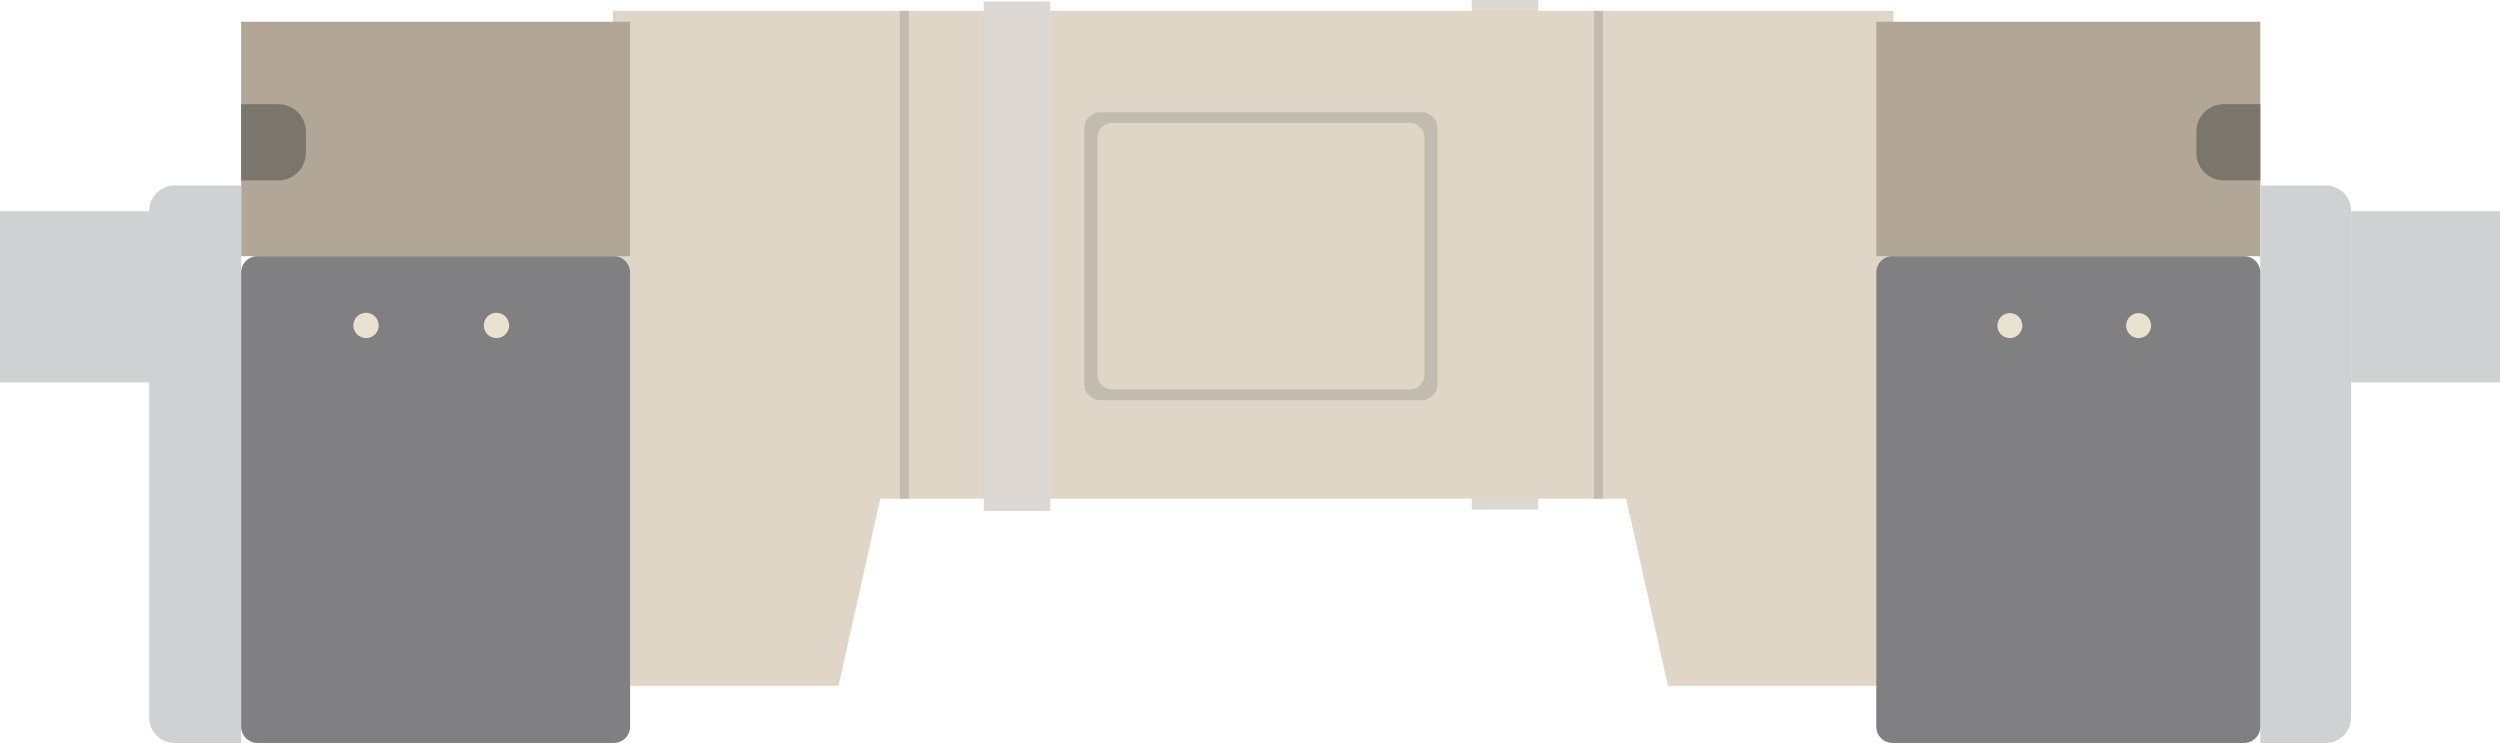 <svg id="Layer_1" data-name="Layer 1" xmlns="http://www.w3.org/2000/svg" viewBox="0 0 295.565 87.838"><defs><style>.cls-1{fill:#ded8d4;}.cls-2{fill:#dfd6c7;}.cls-3{fill:#c2bbaf;}.cls-4{fill:none;stroke:#c2bbaf;stroke-miterlimit:10;stroke-width:1.067px;}.cls-5{fill:#b2a696;}.cls-6{fill:#7b766b;}.cls-7{fill:#cfd2d3;}.cls-8{fill:#808083;}.cls-9{fill:#eae2d1;}</style></defs><rect class="cls-1" x="173.995" width="7.857" height="60.239"/><polygon class="cls-2" points="223.867 81.078 197.191 81.078 192.256 58.959 104.074 58.959 99.138 81.078 72.463 81.078 72.463 1.281 223.867 1.281 223.867 81.078"/><rect class="cls-1" x="116.301" y="0.17" width="7.857" height="60.239"/><path class="cls-3" d="M130.117,13.266h37.919a1.922,1.922,0,0,1,1.921,1.921v30.207a1.922,1.922,0,0,1-1.921,1.921h-37.919a1.921,1.921,0,0,1-1.92-1.921V15.187a1.92,1.92,0,0,1,1.92-1.921"/><line class="cls-4" x1="188.981" y1="58.959" x2="188.981" y2="1.28"/><line class="cls-4" x1="106.917" y1="58.959" x2="106.917" y2="1.28"/><path class="cls-2" d="M131.521,14.527h35.111a1.779,1.779,0,0,1,1.779,1.778v27.971a1.779,1.779,0,0,1-1.779,1.778h-35.111a1.778,1.778,0,0,1-1.778-1.778V16.305a1.778,1.778,0,0,1,1.778-1.778"/><rect class="cls-5" x="221.83" y="2.572" width="45.397" height="27.719"/><path class="cls-6" d="M262.896,12.321h4.331v9.007h-4.331a3.221,3.221,0,0,1-3.221-3.221v-2.566a3.22,3.22,0,0,1,3.221-3.22"/><path class="cls-7" d="M274.962,21.923h-7.735v65.915h7.735a2.998,2.998,0,0,0,2.998-2.998V24.921a2.998,2.998,0,0,0-2.998-2.998"/><rect class="cls-7" x="277.96" y="24.975" width="17.605" height="20.23"/><path class="cls-8" d="M223.751,87.838h41.556a1.921,1.921,0,0,0,1.92-1.921V32.211a1.921,1.921,0,0,0-1.92-1.921H223.751a1.921,1.921,0,0,0-1.921,1.921v53.706a1.921,1.921,0,0,0,1.921,1.921"/><path class="cls-9" d="M251.368,38.493a1.473,1.473,0,1,1,1.473,1.474,1.473,1.473,0,0,1-1.473-1.474"/><path class="cls-9" d="M236.144,38.493a1.473,1.473,0,1,1,1.473,1.474,1.473,1.473,0,0,1-1.473-1.474"/><rect class="cls-5" x="28.511" y="2.572" width="45.982" height="27.719"/><path class="cls-6" d="M32.919,12.321H28.511v9.007h4.408a3.241,3.241,0,0,0,3.241-3.241v-2.526a3.24,3.24,0,0,0-3.241-3.24"/><path class="cls-7" d="M20.658,21.923h7.854v65.915H20.658A3.018,3.018,0,0,1,17.64,84.82V24.941a3.018,3.018,0,0,1,3.018-3.018"/><rect class="cls-7" y="24.975" width="17.832" height="20.23"/><path class="cls-8" d="M72.559,87.838H30.445a1.933,1.933,0,0,1-1.934-1.934V32.223a1.933,1.933,0,0,1,1.934-1.933h42.114a1.933,1.933,0,0,1,1.934,1.933v53.681a1.934,1.934,0,0,1-1.934,1.934"/><path class="cls-9" d="M44.765,38.493a1.492,1.492,0,1,0-1.492,1.474,1.483,1.483,0,0,0,1.492-1.474"/><path class="cls-9" d="M60.185,38.493a1.492,1.492,0,1,0-1.492,1.474,1.483,1.483,0,0,0,1.492-1.474"/></svg>